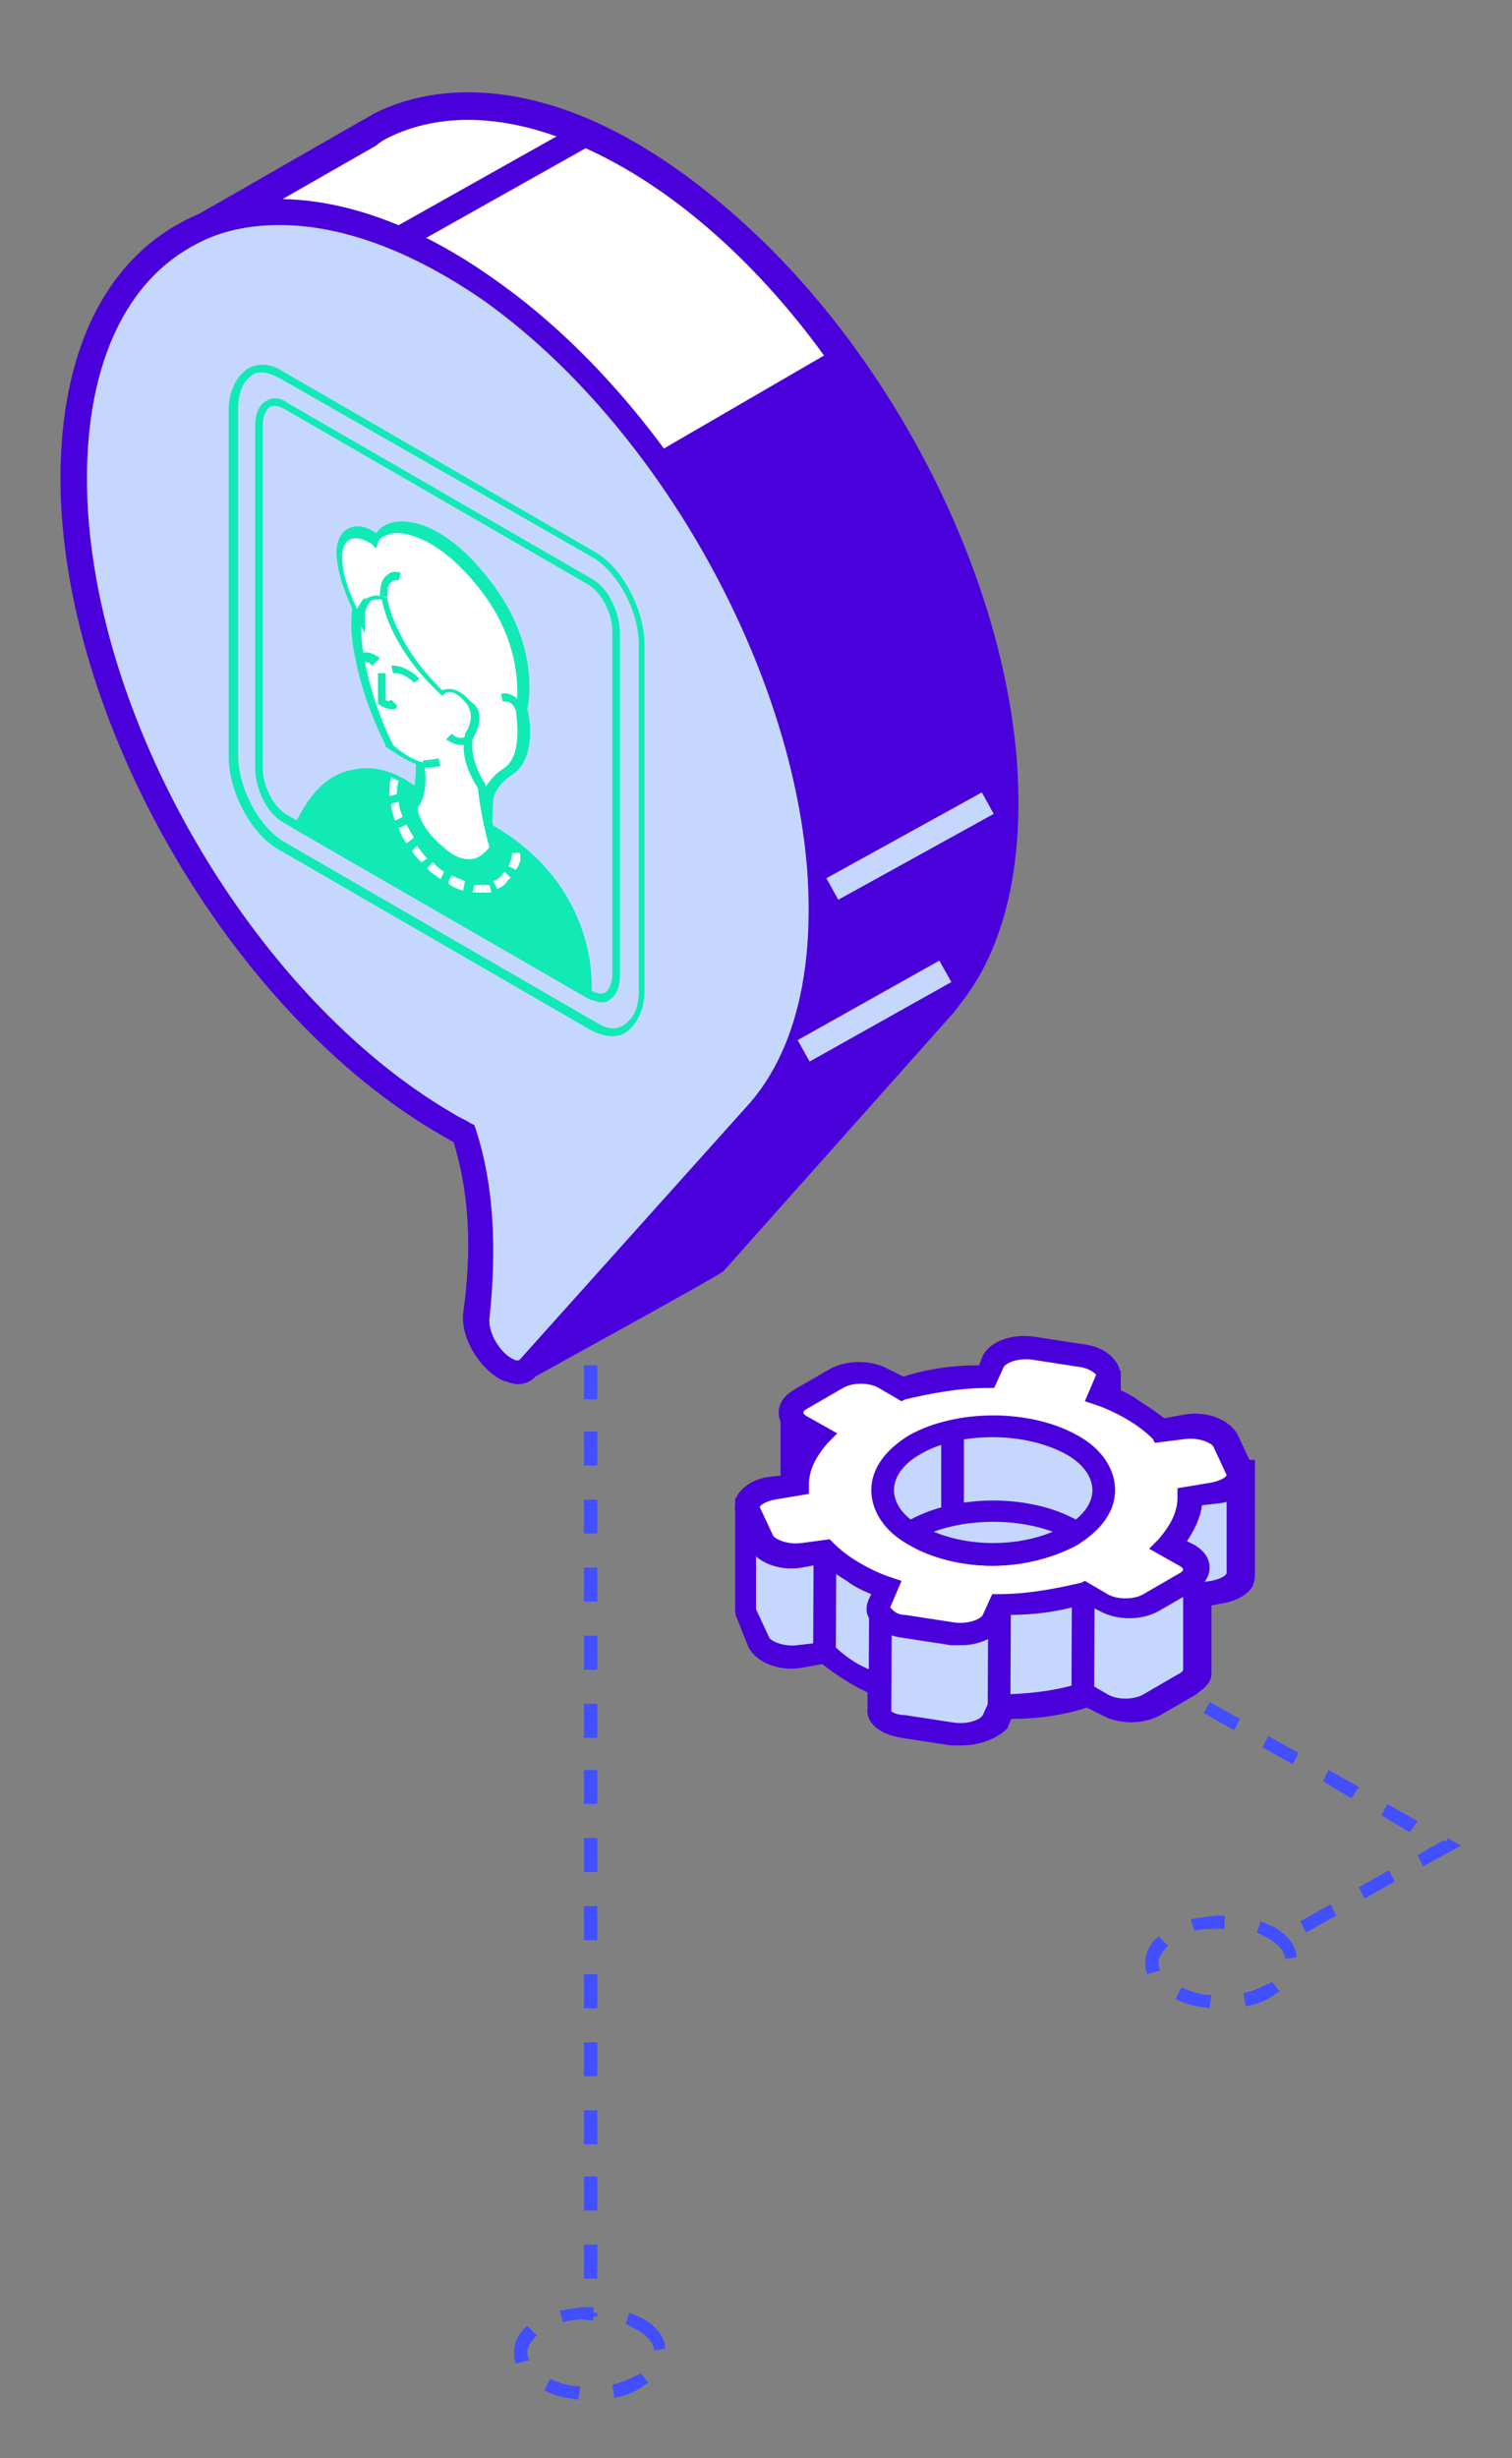 <?xml version="1.0" encoding="utf-8"?>
<!-- Generator: Adobe Illustrator 24.0.1, SVG Export Plug-In . SVG Version: 6.00 Build 0)  -->
<svg version="1.1" id="Camada_1" xmlns="http://www.w3.org/2000/svg" xmlns:xlink="http://www.w3.org/1999/xlink" x="0px" y="0px"
	 viewBox="0 0 80 130" style="enable-background:new 0 0 80 130;" xml:space="preserve">
<rect x="0" y="0" width="80" height="130" fill="#808080" stroke="none"/>
<style type="text/css">
	.st0{fill:#424FFE;}
	.st1{fill:#C6D7FE;}
	.st2{fill:#4900DB;}
	.st3{fill:#FFFFFF;}
	.st4{fill:#11EAB5;}
</style>
<g>
	<g id="XMLID_5024_">
		<g id="XMLID_5032_">
			<path id="XMLID_470_" class="st0" d="M64,106.2c-0.7-0.1-1.3-0.2-1.8-0.5l0.3-0.6c0.5,0.2,1,0.4,1.6,0.4L64,106.2z M65.9,106.1
				l-0.1-0.7c0.5-0.1,0.9-0.3,1.3-0.5c0.1,0,0.2-0.1,0.2-0.1l0.4,0.5c-0.1,0.1-0.2,0.1-0.3,0.2C67,105.8,66.5,106,65.9,106.1z
				 M60.7,104.4c-0.1-0.2-0.1-0.4-0.1-0.6c0-0.5,0.2-1,0.7-1.4l0.5,0.5c-0.3,0.3-0.5,0.6-0.5,0.9c0,0.1,0,0.2,0.1,0.4L60.7,104.4z
				 M68,103.6c0-0.4-0.4-0.8-0.9-1.1c-0.2-0.1-0.4-0.2-0.6-0.3l0.2-0.6c0.2,0.1,0.5,0.2,0.7,0.3c0.7,0.4,1.2,1,1.2,1.6L68,103.6z
				 M63.2,102.1l-0.2-0.6c0.5-0.1,1.1-0.2,1.6-0.2h0.2v0.7h-0.2C64.1,102,63.6,102,63.2,102.1z"/>
		</g>
		<g id="XMLID_5023_">
			<path id="XMLID_456_" class="st0" d="M69.1,102.2l-0.3-0.6l1.6-0.9l0.3,0.6L69.1,102.2z M72.2,100.4l-0.3-0.6l1.6-0.9l0.3,0.6
				L72.2,100.4z M75.3,98.7L75,98.1l1.4-0.8l0.1,0.1l0.1-0.2l0.7,0.4L75.3,98.7z M74.6,96.9L73.1,96l0.3-0.6l1.6,0.9L74.6,96.9z
				 M71.5,95.1L70,94.2l0.3-0.6l1.6,0.9L71.5,95.1z M68.4,93.3l-1.6-0.9l0.3-0.6l1.6,0.9L68.4,93.3z M65.3,91.5l-1.6-0.9L64,90
				l1.6,0.9L65.3,91.5z M62.2,89.8l-1.6-0.9l0.3-0.6l1.6,0.9L62.2,89.8z M59.1,88l-1.6-0.9l0.3-0.6l1.6,0.9L59.1,88z"/>
		</g>
	</g>
	<g id="XMLID_4807_">
		<g id="XMLID_4876_">
			<path id="XMLID_405_" class="st1" d="M65.6,77.8h-3.9l-3.2-3.3v-1.8l0,0L53.9,72L47,75.8l-5-1.1c-0.1,0-0.1,0-0.1,0.1V80l0,0l0,0
				l-2.3-0.4l0,0v5.3c0,0,0,0.2,0.1,0.3l0.7,1.5c0.3,0.5,1.2,0.9,2.2,0.7l1.4-0.2c0.4,0.4,0.9,0.7,1.4,1.1c0.4,0.3,0.9,0.5,1.4,0.7
				v1.1v0.1c-0.1,0.5,0.5,0.9,1.3,1l2.6,0.4c0.9,0.1,1.9-0.2,2.2-0.7l0.4-0.8c1.5,0,3.1-0.2,4.5-0.7l1,0.6c0.7,0.4,1.8,0.4,2.5,0
				l1.9-1.1c0.3-0.2,0.5-0.4,0.5-0.6v-0.1l0,0v-3.9l1-0.2c0.8-0.1,1.4-0.6,1.3-1.1L65.6,77.8L65.6,77.8z"/>
			<path id="XMLID_406_" class="st2" d="M50.9,92.3c-0.2,0-0.4,0-0.6,0l-2.6-0.4c-1.2-0.2-1.9-0.8-1.8-1.6v-0.8
				c-0.4-0.2-0.8-0.4-1.1-0.6c-0.5-0.3-0.9-0.6-1.3-0.9l-1.1,0.2c-1.2,0.2-2.4-0.3-2.8-1.1L39,85.6c-0.1-0.2-0.1-0.4-0.1-0.5v-5.9
				h0.6l1.8,0.3v-4.9l0.3-0.3c0.2-0.1,0.4-0.2,0.6-0.1l4.8,1l6.9-3.8l5.1,0.8l0.3,0.3v0.2v1.6l2.9,2.9h4.2v0.6v5.3
				c0,0.3,0,0.6-0.2,0.9c-0.3,0.4-0.9,0.7-1.6,0.8l-0.5,0.1v3.6c0,0.6-0.6,0.9-0.8,1.1l-1.9,1.1c-0.9,0.5-2.2,0.5-3.1,0l-0.8-0.4
				c-1.2,0.4-2.6,0.6-4,0.6l-0.2,0.5C52.8,91.9,51.9,92.3,50.9,92.3z M43.9,86.8l0.2,0.2c0.4,0.4,0.8,0.7,1.3,1
				c0.4,0.2,0.8,0.4,1.3,0.6l0.4,0.1v1.7c0,0.1,0.3,0.3,0.8,0.3l2.6,0.4c0.8,0.1,1.4-0.2,1.5-0.4l0.5-1.1h0.4c1.5,0,3-0.2,4.3-0.6
				l0.2-0.1l1.2,0.7c0.5,0.3,1.4,0.3,1.9,0l1.9-1.1c0.2-0.1,0.2-0.2,0.2-0.2v-0.1v-4.4l1.5-0.2c0.4-0.1,0.7-0.2,0.8-0.4l0,0v-0.1
				v-4.8h-3.6l-3.5-3.6v-1.6l-4-0.6L47,76.4l-4.6-1v5.3h-0.7L40,80.4V85v0.1l0.7,1.5c0.1,0.2,0.8,0.5,1.5,0.4L43.9,86.8z"/>
		</g>
		<g id="XMLID_4875_">
			<path id="XMLID_396_" class="st3" d="M62.7,75.4l-1.4,0.2c-0.4-0.4-0.9-0.7-1.4-1.1c-0.6-0.3-1.2-0.6-1.8-0.8l0.4-0.8
				c0.3-0.5-0.3-1.1-1.2-1.3l-2.6-0.4c-0.9-0.1-1.9,0.2-2.2,0.7l-0.4,0.8c-1.5,0-3.1,0.2-4.5,0.7l-1-0.6c-0.7-0.4-1.8-0.4-2.5,0
				L42.3,74c-0.7,0.4-0.7,1,0,1.4l1,0.6c-0.7,0.8-1.1,1.7-1.2,2.6l-1.4,0.2c-0.9,0.1-1.5,0.7-1.3,1.2l0.7,1.5
				c0.3,0.5,1.2,0.9,2.2,0.7l1.4-0.2c0.4,0.4,0.9,0.7,1.4,1.1c0.6,0.3,1.2,0.6,1.8,0.8l-0.4,0.8c-0.3,0.5,0.3,1.1,1.2,1.3l2.6,0.4
				c0.9,0.1,1.9-0.2,2.2-0.7l0.4-0.8c1.5,0,3.1-0.2,4.5-0.7l1,0.6c0.7,0.4,1.8,0.4,2.5,0l1.9-1.1c0.7-0.4,0.7-1,0-1.4l-1-0.6
				c0.7-0.8,1.1-1.7,1.2-2.6l1.4-0.2c0.9-0.1,1.5-0.7,1.3-1.2L65,76.2C64.7,75.6,63.7,75.3,62.7,75.4z"/>
			<path id="XMLID_402_" class="st2" d="M50.9,87c-0.2,0-0.4,0-0.6,0l-2.6-0.4c-0.8-0.1-1.4-0.5-1.7-1c-0.2-0.3-0.2-0.7,0-1.1
				l0.1-0.2c-0.5-0.2-0.9-0.4-1.3-0.7c-0.5-0.3-0.9-0.6-1.3-0.9l-1.1,0.2c-1.2,0.2-2.4-0.3-2.8-1.1L39,80.2c-0.2-0.4-0.1-0.7,0-1.1
				c0.3-0.5,0.9-0.9,1.7-1l0.9-0.1c0.1-0.7,0.4-1.3,0.8-1.9L42,75.9c-0.5-0.3-0.8-0.7-0.8-1.2s0.3-0.9,0.8-1.2l1.9-1.1
				c0.9-0.5,2.2-0.5,3.1,0l0.8,0.4c1.2-0.4,2.6-0.6,4-0.6l0.2-0.5c0.4-0.8,1.6-1.2,2.8-1l2.6,0.4c0.8,0.1,1.4,0.5,1.7,1
				c0.2,0.3,0.2,0.7,0,1.1L59,73.4c0.5,0.2,0.9,0.4,1.3,0.7c0.5,0.3,0.9,0.6,1.3,0.9l1.1-0.2c1.2-0.2,2.4,0.3,2.8,1.1l0.7,1.5
				c0.2,0.4,0.1,0.7,0,1.1c-0.3,0.5-0.9,0.9-1.7,1l-0.9,0.1c-0.1,0.7-0.4,1.3-0.8,1.9l0.4,0.2c0.5,0.3,0.8,0.7,0.8,1.2
				s-0.3,0.9-0.8,1.2l-1.9,1.1c-0.9,0.5-2.2,0.5-3.1,0l-0.8-0.4c-1.2,0.4-2.6,0.6-4,0.6l-0.2,0.5C52.8,86.5,51.9,87,50.9,87z
				 M43.9,81.4l0.2,0.2c0.4,0.4,0.8,0.7,1.3,1s1.1,0.6,1.7,0.8l0.6,0.2L47.1,85c0.1,0.1,0.3,0.4,0.8,0.4l2.6,0.4
				c0.8,0.1,1.4-0.2,1.5-0.4l0.5-1.1h0.4c1.5,0,3-0.3,4.3-0.6l0.2-0.1l1.2,0.7c0.5,0.3,1.4,0.3,1.9,0l1.9-1.1
				c0.2-0.1,0.2-0.2,0.2-0.2s0-0.1-0.2-0.2l-1.6-0.9l0.5-0.5c0.6-0.7,1-1.4,1-2.2v-0.5l1.8-0.3c0.5-0.1,0.8-0.3,0.8-0.4l-0.7-1.5
				c-0.1-0.2-0.8-0.5-1.5-0.4l-1.6,0.2L61,76.1c-0.4-0.4-0.8-0.7-1.3-1s-1.1-0.6-1.7-0.8l-0.6-0.2l0.6-1.4c-0.1-0.1-0.3-0.3-0.8-0.4
				l-2.6-0.4c-0.8-0.1-1.4,0.2-1.5,0.4l-0.5,1.1h-0.4c-1.5,0-3,0.3-4.3,0.6l-0.2,0.1l-1.2-0.7c-0.5-0.3-1.4-0.3-1.9,0l-1.9,1.1
				c-0.2,0.1-0.2,0.2-0.2,0.2s0,0.1,0.2,0.2l1.6,0.9l-0.5,0.5c-0.6,0.7-1,1.4-1,2.2V79L41,79.3c-0.5,0.1-0.8,0.3-0.8,0.4l0.7,1.5
				c0.1,0.2,0.8,0.5,1.5,0.4L43.9,81.4z"/>
		</g>
		<g id="XMLID_4874_">
			
				<rect id="XMLID_400_" x="40.9" y="84" transform="matrix(4.463813e-03 -1 1 4.463813e-03 -41.158 127.802)" class="st2" width="5.4" height="1.2"/>
		</g>
		<g id="XMLID_4873_">
			
				<rect id="XMLID_399_" x="43.8" y="87.4" transform="matrix(4.549653e-03 -1 1 4.549653e-03 -41.642 134.072)" class="st2" width="5.4" height="1.2"/>
		</g>
		<g id="XMLID_4872_">
			
				<rect id="XMLID_398_" x="50.2" y="87.3" transform="matrix(4.463813e-03 -1 1 4.463813e-03 -35.266 140.429)" class="st2" width="5.4" height="1.2"/>
		</g>
		<g id="XMLID_4871_">
			
				<rect id="XMLID_397_" x="54.6" y="86.5" transform="matrix(4.464197e-03 -1 1 4.464197e-03 -30.054 143.951)" class="st2" width="5.4" height="1.2"/>
		</g>
		<g id="XMLID_4870_">
			<path id="XMLID_390_" class="st1" d="M56.7,76.4c2.3,1.3,2.3,3.5,0,4.8s-6,1.3-8.3,0s-2.3-3.5,0-4.8S54.4,75.1,56.7,76.4z"/>
			<path id="XMLID_392_" class="st2" d="M52.5,82.8c-1.6,0-3.2-0.4-4.4-1.1c-1.3-0.7-2-1.8-2-2.9s0.7-2.1,2-2.9
				c2.5-1.4,6.4-1.4,8.9,0l0,0c1.3,0.7,2,1.8,2,2.9s-0.7,2.1-2,2.9C55.7,82.4,54.1,82.8,52.5,82.8z M52.5,76c-1.4,0-2.8,0.3-3.8,0.9
				c-0.9,0.5-1.4,1.2-1.4,1.9c0,0.7,0.5,1.4,1.4,1.9c2.1,1.2,5.6,1.2,7.7,0c0.9-0.5,1.4-1.2,1.4-1.9c0-0.7-0.5-1.4-1.4-1.9
				C55.3,76.3,53.9,76,52.5,76z"/>
		</g>
		<g id="XMLID_4810_">
			<path id="XMLID_384_" class="st1" d="M48.4,80.9C48.3,81,48.3,81,48.2,81c0.1,0.1,0.1,0.2,0.2,0.2c2.3,1.3,6,1.3,8.3,0
				c0.1-0.1,0.1-0.2,0.2-0.2c-0.1-0.1-0.1-0.1-0.2-0.1C54.4,79.5,50.7,79.5,48.4,80.9z"/>
			<path id="XMLID_386_" class="st2" d="M52.5,82.8c-1.6,0-3.2-0.4-4.4-1.1c-0.2-0.1-0.2-0.2-0.3-0.3L47.2,81l0.7-0.5
				c0.1-0.1,0.1-0.1,0.2-0.1c2.5-1.4,6.4-1.4,8.9,0c0.1,0.1,0.1,0.1,0.2,0.1l0.7,0.5l-0.6,0.4c-0.1,0.1-0.1,0.2-0.3,0.3
				C55.7,82.4,54.1,82.8,52.5,82.8z M49.4,81c1.9,0.8,4.4,0.8,6.3,0C53.8,80.3,51.3,80.3,49.4,81z"/>
		</g>
		<g id="XMLID_4808_">
			<rect id="XMLID_385_" x="49.8" y="75.7" class="st2" width="1.2" height="4.2"/>
		</g>
	</g>
	<g id="XMLID_5033_">
		<g id="XMLID_4969_">
			<path id="XMLID_165_" class="st0" d="M31.6,122.5h-0.7v-0.2h0.7V122.5z M31.6,120.5h-0.7v-1.8h0.7V120.5z M31.6,116.9h-0.7v-1.8
				h0.7V116.9z M31.6,113.4h-0.7v-1.8h0.7V113.4z M31.6,109.8h-0.7V108h0.7V109.8z M31.6,106.2h-0.7v-1.8h0.7V106.2z M31.6,102.6
				h-0.7v-1.8h0.7V102.6z M31.6,99h-0.7v-1.8h0.7V99z M31.6,95.4h-0.7v-1.8h0.7V95.4z M31.6,91.9h-0.7v-1.8h0.7V91.9z M31.6,88.3
				h-0.7v-1.8h0.7V88.3z M31.6,84.7h-0.7v-1.8h0.7V84.7z M31.6,81.1h-0.7v-1.8h0.7V81.1z M31.6,77.5h-0.7v-1.8h0.7V77.5z M31.6,74
				h-0.7v-1.8h0.7V74z M31.6,70.4h-0.7v-1.8h0.7V70.4z"/>
		</g>
		<g id="XMLID_5016_">
			<path id="XMLID_157_" class="st0" d="M30.6,126.9c-0.7-0.1-1.3-0.2-1.8-0.5l0.3-0.6c0.5,0.2,1,0.4,1.6,0.4L30.6,126.9z
				 M32.5,126.8l-0.1-0.7c0.5-0.1,0.9-0.3,1.3-0.5c0.1,0,0.2-0.1,0.2-0.1l0.4,0.5c-0.1,0.1-0.2,0.1-0.3,0.2
				C33.6,126.5,33.1,126.7,32.5,126.8z M27.3,125c-0.1-0.2-0.1-0.4-0.1-0.6c0-0.5,0.2-1,0.7-1.4l0.5,0.5c-0.3,0.3-0.5,0.6-0.5,0.9
				c0,0.1,0,0.2,0.1,0.4L27.3,125z M34.6,124.3c0-0.4-0.4-0.8-0.9-1.1c-0.2-0.1-0.4-0.2-0.6-0.3l0.2-0.6c0.2,0.1,0.5,0.2,0.7,0.3
				c0.7,0.4,1.2,1,1.2,1.6L34.6,124.3z M29.8,122.8l-0.2-0.6c0.5-0.1,1.1-0.2,1.6-0.2h0.2v0.7h-0.2
				C30.7,122.6,30.2,122.7,29.8,122.8z"/>
		</g>
	</g>
	<g id="XMLID_4804_">
		<g id="XMLID_8323_">
			<path id="XMLID_133_" class="st2" d="M9.5,12.9c-0.1-0.1,0-0.2,0.1-0.3l9.6-5.4c0.4-0.2,1.1-0.6,1.1-0.6l0,0
				c4-1.9,9.5-1,15.4,3.2c9.2,6.5,16.6,19.4,17.4,30.5c0.4,5.7-0.8,10.1-3.1,12.8l0,0L37.8,66.8c-0.1,0.1-8.6,4.8-9.8,5.4
				c-0.1,0-0.1,0-0.1-0.1l-0.6-23C20,42.2,14.7,31.6,13.9,22l-0.4-0.6L9.5,12.9z"/>
			<path id="XMLID_134_" class="st2" d="M28,72.9c-0.1,0-0.3,0-0.4-0.1c-0.2-0.1-0.4-0.4-0.4-0.6l-0.6-22.7
				C19.3,42.3,14,31.7,13.2,22.3l-0.4-0.5l-4-8.5c-0.2-0.4,0-0.9,0.4-1.2l9.6-5.4C19.2,6.4,20,6,20,6c4.5-2.1,10.2-0.9,16.1,3.2
				c9.4,6.6,16.8,19.6,17.7,31c0.4,5.4-0.6,9.9-3,12.9l0,0l-0.3,0.4L38.3,67.2c-0.1,0.1-0.2,0.2-9.8,5.5l-0.2,0.1
				C28.3,72.9,28.2,72.9,28,72.9z M14.1,21.1l0.5,0.7V22c0.7,9.2,5.9,19.7,13.2,26.7l0.2,0.2l0.6,22.3c7-3.9,8.5-4.7,8.8-4.9
				l12.1-13.5c2.4-2.8,3.4-7.1,3-12.4c-0.9-11-8.1-23.6-17.1-30c-5.4-3.8-10.8-5-14.8-3.1c-0.1,0.1-0.8,0.4-1.1,0.6L10.2,13
				L14.1,21.1z"/>
		</g>
		<g id="XMLID_8322_">
			<path id="XMLID_127_" class="st3" d="M17.8,34.6l-0.5-1.2l0,0c-2.3-5.4-3.5-11-3.1-16c0-0.4,0.1-0.8,0.1-1.2l-3.8-3.6
				c-0.1-0.1-0.1-0.3,0-0.4l8.9-5.1c0.2-0.1,0.7-0.4,0.7-0.4c2.9-1.5,6.8-1.5,11,0.4c5,2.3,9.7,6.6,13.4,11.8L17.8,34.6z"/>
			<path id="XMLID_129_" class="st2" d="M17.5,35.5L16.4,33l0,0c-2.3-5.5-3.3-11-2.9-15.8c0-0.3,0.1-0.6,0.1-0.9L10.1,13
				c-0.2-0.2-0.3-0.5-0.3-0.8s0.2-0.5,0.4-0.7l8.9-5.1C19.3,6.3,19.8,6,19.8,6c3.2-1.6,7.3-1.5,11.6,0.4c4.9,2.2,9.8,6.5,13.7,12
				l0.4,0.6L17.5,35.5z M17.9,33.2l0.2,0.4l25.5-14.8c-3.7-5.1-8.2-9-12.7-11c-4-1.8-7.6-1.9-10.4-0.5l0,0c0,0-0.4,0.2-0.6,0.4
				l-8.4,4.8l3.6,3.4v0.3C15,16.6,15,16.9,15,17.3C14.6,22,15.6,27.5,18,33L17.9,33.2z"/>
		</g>
		<g id="XMLID_8321_">
			<path id="XMLID_120_" class="st1" d="M40.1,58.7L40.1,58.7c2.4-2.8,3.6-7.2,3.1-12.8c-0.9-11.1-8.2-24-17.4-30.5
				c-11.9-8.4-22-3.5-22,10c0,12.6,8.8,27.9,19.7,34.2c0.3,0.2,0.6,0.3,0.9,0.5l0,0c1,3.1,1,6.6,0.7,9.6c-0.2,1.7,1.8,3.7,2.7,2.7
				L40.1,58.7z"/>
			<path id="XMLID_123_" class="st2" d="M27.4,73.2c-0.2,0-0.5-0.1-0.8-0.2c-1.1-0.5-2.2-2.1-2.1-3.5C25,66,24.8,63,24,60.4
				c-0.2-0.1-0.5-0.3-0.7-0.4C12.2,53.6,3.2,38,3.2,25.3c0-6.6,2.3-11.4,6.5-13.6c4.4-2.3,10.5-1.2,16.5,3.1
				c9.4,6.6,16.8,19.6,17.7,31c0.4,5.4-0.6,9.9-3,12.9l0,0l-0.3,0.4L28.4,72.7C28.2,73,27.8,73.2,27.4,73.2z M14.8,11.9
				c-1.6,0-3.1,0.3-4.4,1c-3.7,1.9-5.8,6.3-5.8,12.4c0,12.3,8.7,27.4,19.4,33.6c0.3,0.2,0.6,0.3,0.9,0.5l0.2,0.1l0.1,0.3
				c0.9,2.8,1.1,6.1,0.7,9.9c-0.1,0.8,0.6,1.9,1.3,2.2c0.2,0.1,0.3,0,0.3,0l12.2-13.6c2.4-2.8,3.4-7.1,3-12.4
				c-0.9-11-8.1-23.6-17.1-30C21.7,13.2,18,11.9,14.8,11.9z"/>
		</g>
		<g id="XMLID_8314_">
			
				<rect id="XMLID_121_" x="43.5" y="44.1" transform="matrix(0.875 -0.483 0.483 0.875 -15.638 28.866)" class="st1" width="9.4" height="1.3"/>
		</g>
		<g id="XMLID_8313_">
			<path id="XMLID_1_" class="st1" d="M31.3,7l-10.1,5.7L31.3,7z"/>
			
				<rect id="XMLID_118_" x="20.5" y="9.1" transform="matrix(0.872 -0.49 0.49 0.872 -1.408 14.11)" class="st2" width="11.6" height="1.3"/>
		</g>
		<g id="XMLID_8280_">
			
				<rect id="XMLID_117_" x="42" y="52.8" transform="matrix(0.872 -0.489 0.489 0.872 -20.241 29.5)" class="st1" width="8.6" height="1.3"/>
		</g>
	</g>
	<g id="XMLID_3_">
		<g id="XMLID_8_">
			<g id="XMLID_59_">
				<path id="XMLID_60_" class="st4" d="M32.4,54.8c-0.3,0-0.7-0.1-1.1-0.3l-16.6-9.6c-1.4-0.8-2.6-3-2.6-4.9V21.7
					c0-1,0.4-1.8,1-2.2c0.5-0.3,1.2-0.3,1.8,0.1l16.6,9.6c1.4,0.8,2.6,3,2.6,4.9v18.3c0,1-0.4,1.8-1,2.2
					C33,54.7,32.7,54.8,32.4,54.8z M13.9,19.7c-0.2,0-0.4,0-0.5,0.1c-0.5,0.3-0.8,0.9-0.8,1.8v18.3c0,1.8,1.1,3.8,2.4,4.6l16.6,9.6
					c0.5,0.3,1,0.4,1.4,0.1c0.5-0.3,0.8-0.9,0.8-1.8V34.1c0-1.8-1.1-3.8-2.4-4.6L14.8,20C14.4,19.8,14.1,19.7,13.9,19.7z"/>
			</g>
			<g id="XMLID_51_">
				<path id="XMLID_52_" class="st4" d="M31.8,53c-0.2,0-0.4-0.1-0.7-0.2l0,0L15,43.5c-0.9-0.5-1.5-1.8-1.5-2.9V22.5
					c0-0.6,0.2-1.1,0.6-1.3c0.3-0.2,0.7-0.2,1.1,0.1l16.1,9.3c0.9,0.5,1.5,1.8,1.5,2.9v18.1c0,0.6-0.2,1.1-0.6,1.3
					C32.1,53,32,53,31.8,53z M31.3,52.4c0.2,0.1,0.5,0.2,0.7,0.1c0.2-0.1,0.4-0.5,0.4-1V33.4c0-1-0.6-2.1-1.3-2.5L15,21.6
					c-0.2-0.1-0.5-0.2-0.7-0.1s-0.4,0.5-0.4,1v18.1c0,1,0.6,2.1,1.3,2.5L31.3,52.4L31.3,52.4z"/>
			</g>
			<g id="XMLID_46_">
				<path id="XMLID_50_" class="st4" d="M22,41.9c0,0-3.7-3.3-6.2,1.8l15.3,8.8c0,0,0.5-5.5-5.2-8.7l-3.3-1.5L22,41.9z"/>
				<path id="XMLID_47_" class="st4" d="M31.3,52.9l-15.8-9.1l0.1-0.2c0.8-1.7,1.8-2.7,3.1-2.9c1.8-0.4,3.3,0.9,3.4,1l0.6,0.4
					l3.3,1.5c5.8,3.3,5.3,8.8,5.3,8.9V52.9z M16.1,43.6l14.8,8.6c0-1.2-0.4-5.5-5.1-8.1l-3.3-1.5l-0.6-0.4c0,0-1.5-1.3-3.1-0.9
					C17.7,41.4,16.8,42.2,16.1,43.6z"/>
			</g>
			<g id="XMLID_26_">
				<g id="XMLID_40_">
					<path id="XMLID_45_" class="st3" d="M25.5,38.6c0.4-2.4-4.7-9.2-4.7-9.2c-1.5,0.7-2.2,2.8-1.7,5.5c0.3,1.4,0.8,2.9,1.6,4.5
						c0,0,0.8,0.7,1.6,0.9c0,0,0.1,1.6-0.4,2.3c0,0-0.1,1.3,1.7,2.5c1.8,1.2,2.5-0.4,2.5-0.4S25.1,41.1,25.5,38.6z"/>
					<path id="XMLID_41_" class="st4" d="M24.8,45.8c-0.4,0-0.9-0.2-1.4-0.5c-1.9-1.3-1.8-2.6-1.8-2.7v-0.1v-0.1
						c0.4-0.4,0.4-1.5,0.4-2c-0.8-0.3-1.5-0.9-1.6-0.9v-0.1c-0.7-1.4-1.3-3-1.6-4.6c-0.6-2.7,0.1-4.9,1.8-5.7l0.2-0.1l0.1,0.1
						c0.2,0.3,5.2,6.9,4.8,9.4l0,0c-0.4,2.4,0.6,6,0.6,6v0.1v0.1c0,0-0.3,0.7-1.1,0.9C25.1,45.8,25,45.8,24.8,45.8z M22.1,42.7
						c0,0.3,0.2,1.2,1.6,2.3c0.5,0.4,1,0.5,1.4,0.4s0.7-0.5,0.8-0.6c-0.2-0.6-1-3.8-0.6-6.1c0.4-2.1-3.8-7.9-4.6-8.9
						c-1.4,0.8-1.9,2.7-1.4,5.2c0.3,1.5,0.8,3,1.5,4.4c0.1,0.1,0.8,0.7,1.5,0.9h0.1v0.2C22.5,40.4,22.7,42,22.1,42.7z"/>
				</g>
				<g id="XMLID_35_">
					<path id="XMLID_39_" class="st3" d="M27.5,37.5L27.5,37.5c0.3-1.7,0-4.2-1.9-6.6c-2.9-3.8-5.4-3.6-5.8-2.5c0,0-1-0.8-1.6-0.2
						c-0.2,0.2-0.3,0.6-0.4,1c0,0.6,0.2,1.7,1.1,3.4c0,0,0-1.5,1.4-1.1c0,0,0.4,2.5,3.1,5c0,0,0.6-0.5,1.4,0.4c0.9,0.9,0,2,0,2
						s-0.4,1,0.7,2.6l0.2,0.7c0,0,0-0.8,1.2-1.6C28.1,39.9,27.5,37.5,27.5,37.5z"/>
					<path id="XMLID_36_" class="st4" d="M26,44.1l-0.7-2.4c-1.1-1.7-0.7-2.7-0.7-2.8v-0.1c0,0,0.7-0.9,0-1.7s-1.1-0.4-1.1-0.4
						l-0.1,0.1l-0.1-0.1c-2.4-2.2-3-4.4-3.1-5c-0.3,0-0.5,0-0.6,0.1c-0.3,0.3-0.3,0.8-0.3,0.8v0.9l-0.4-0.8
						c-0.9-1.7-1.1-2.9-1.1-3.5c0-0.5,0.2-0.9,0.4-1.1c0.6-0.5,1.3-0.2,1.7,0.1c0.2-0.3,0.5-0.5,1-0.6c0.6-0.1,2.6-0.1,5.1,3.2
						c2.3,3,2.1,5.8,1.9,6.7c0.1,0.3,0.5,2.5-0.7,3.4c-1.1,0.7-1.1,1.4-1.1,1.4L26,44.1z M25,39.1c0,0.1-0.2,1,0.7,2.4v0.1
						c0.2-0.3,0.5-0.7,1-1c1-0.7,0.6-2.9,0.6-2.9l0,0l0,0c0.1-0.8,0.4-3.5-1.8-6.4c-1.9-2.5-3.7-3.2-4.7-3.1
						c-0.4,0.1-0.7,0.2-0.8,0.5L19.9,29l-0.2-0.2c0,0-0.8-0.6-1.3-0.2c-0.2,0.2-0.3,0.5-0.3,0.8c0,0.5,0.1,1.4,0.8,2.8
						c0.1-0.2,0.2-0.4,0.4-0.5c0.3-0.2,0.7-0.3,1.1-0.1h0.1v0.1c0,0,0.4,2.4,2.9,4.8c0.3-0.1,0.8-0.2,1.5,0.6
						C25.7,37.6,25.3,38.6,25,39.1z"/>
				</g>
				<g id="XMLID_33_">
					<path id="XMLID_34_" class="st4" d="M20.1,31.5c0-0.5,0.1-0.9,0.4-1.1c0.3-0.3,0.7-0.1,0.7-0.1l-0.1,0.4c0,0-0.2-0.1-0.4,0.1
						c-0.2,0.1-0.2,0.4-0.2,0.8L20.1,31.5z"/>
				</g>
				<g id="XMLID_31_">
					<path id="XMLID_32_" class="st4" d="M27.3,37.6c-0.2-0.6-0.6-0.5-0.7-0.5l-0.1-0.4c0.3-0.1,0.8,0,1.2,0.7L27.3,37.6z"/>
				</g>
				<g id="XMLID_29_">
					<path id="XMLID_30_" class="st4" d="M24.4,39.4c-0.4,0-0.8-0.3-0.8-0.3l0.3-0.3c0.1,0.1,0.4,0.3,0.6,0.2c0,0,0.1,0,0.1-0.1
						l0.4,0.2c-0.1,0.2-0.2,0.3-0.4,0.3C24.5,39.4,24.5,39.4,24.4,39.4z"/>
				</g>
				<g id="XMLID_27_">
					<path id="XMLID_28_" class="st4" d="M20.7,37.5c-0.2,0-0.4-0.1-0.6-0.2L20,37.2v-1.6h0.4V37c0.1,0.1,0.2,0.1,0.3,0l0.3,0.3
						C21,37.5,20.9,37.5,20.7,37.5z"/>
				</g>
			</g>
			<g id="XMLID_15_">
				<path id="XMLID_16_" class="st3" d="M25.4,47.2c-0.1,0-0.3,0-0.4,0l0.1-0.4c0.3,0,0.5,0,0.8,0l0.1,0.4
					C25.7,47.2,25.5,47.2,25.4,47.2z M24.5,47.1c-0.3-0.1-0.6-0.2-0.8-0.4l0.2-0.4c0.2,0.1,0.5,0.2,0.7,0.3L24.5,47.1z M26.3,47
					l-0.2-0.4c0.2-0.1,0.4-0.2,0.5-0.4c0,0,0,0,0.1-0.1l0.3,0.3c0,0.1-0.1,0.1-0.1,0.1C26.8,46.7,26.6,46.9,26.3,47z M23.3,46.5
					c-0.2-0.2-0.5-0.3-0.7-0.6l0.3-0.3c0.2,0.2,0.4,0.4,0.6,0.5L23.3,46.5z M27.3,46l-0.4-0.2c0.1-0.2,0.2-0.5,0.2-0.7h0.4
					C27.6,45.4,27.5,45.7,27.3,46z M22.3,45.6c-0.2-0.2-0.4-0.4-0.5-0.6l0,0l0.3-0.3v0.1c0.2,0.2,0.3,0.4,0.5,0.6L22.3,45.6z
					 M21.5,44.6c-0.2-0.3-0.3-0.5-0.4-0.8l0.4-0.2c0.1,0.2,0.3,0.5,0.4,0.7L21.5,44.6z M20.9,43.4c-0.1-0.3-0.2-0.6-0.2-0.9l0.4-0.1
					c0,0.3,0.1,0.5,0.2,0.8L20.9,43.4z M20.6,42.1c0-0.1,0-0.1,0-0.2c0-0.5,0.1-0.8,0.1-0.8l0.4,0.2l-0.2-0.1l0.2,0.1
					c0,0-0.1,0.2-0.1,0.6V42L20.6,42.1z"/>
			</g>
			<g id="XMLID_13_">
				<path id="XMLID_14_" class="st4" d="M21.9,36.1c-0.6-0.6-1.1-0.5-1.1-0.5l-0.1-0.4c0,0,0.7-0.1,1.5,0.7L21.9,36.1z"/>
			</g>
			<g id="XMLID_11_">
				<path id="XMLID_12_" class="st4" d="M19.7,35.2C19.5,35,19.4,35,19.4,35h-0.1L19,34.7c0,0,0.1-0.2,0.4-0.2
					c0.2,0,0.4,0.1,0.7,0.3L19.7,35.2z"/>
			</g>
			<g id="XMLID_9_">
				<path id="XMLID_10_" class="st4" d="M22.5,40.6c-0.1,0-0.2,0-0.2,0l0.1-0.4c0,0,0.4,0,0.8-0.1l0.1,0.4
					C23,40.6,22.7,40.6,22.5,40.6z"/>
			</g>
		</g>
	</g>
</g>
</svg>
